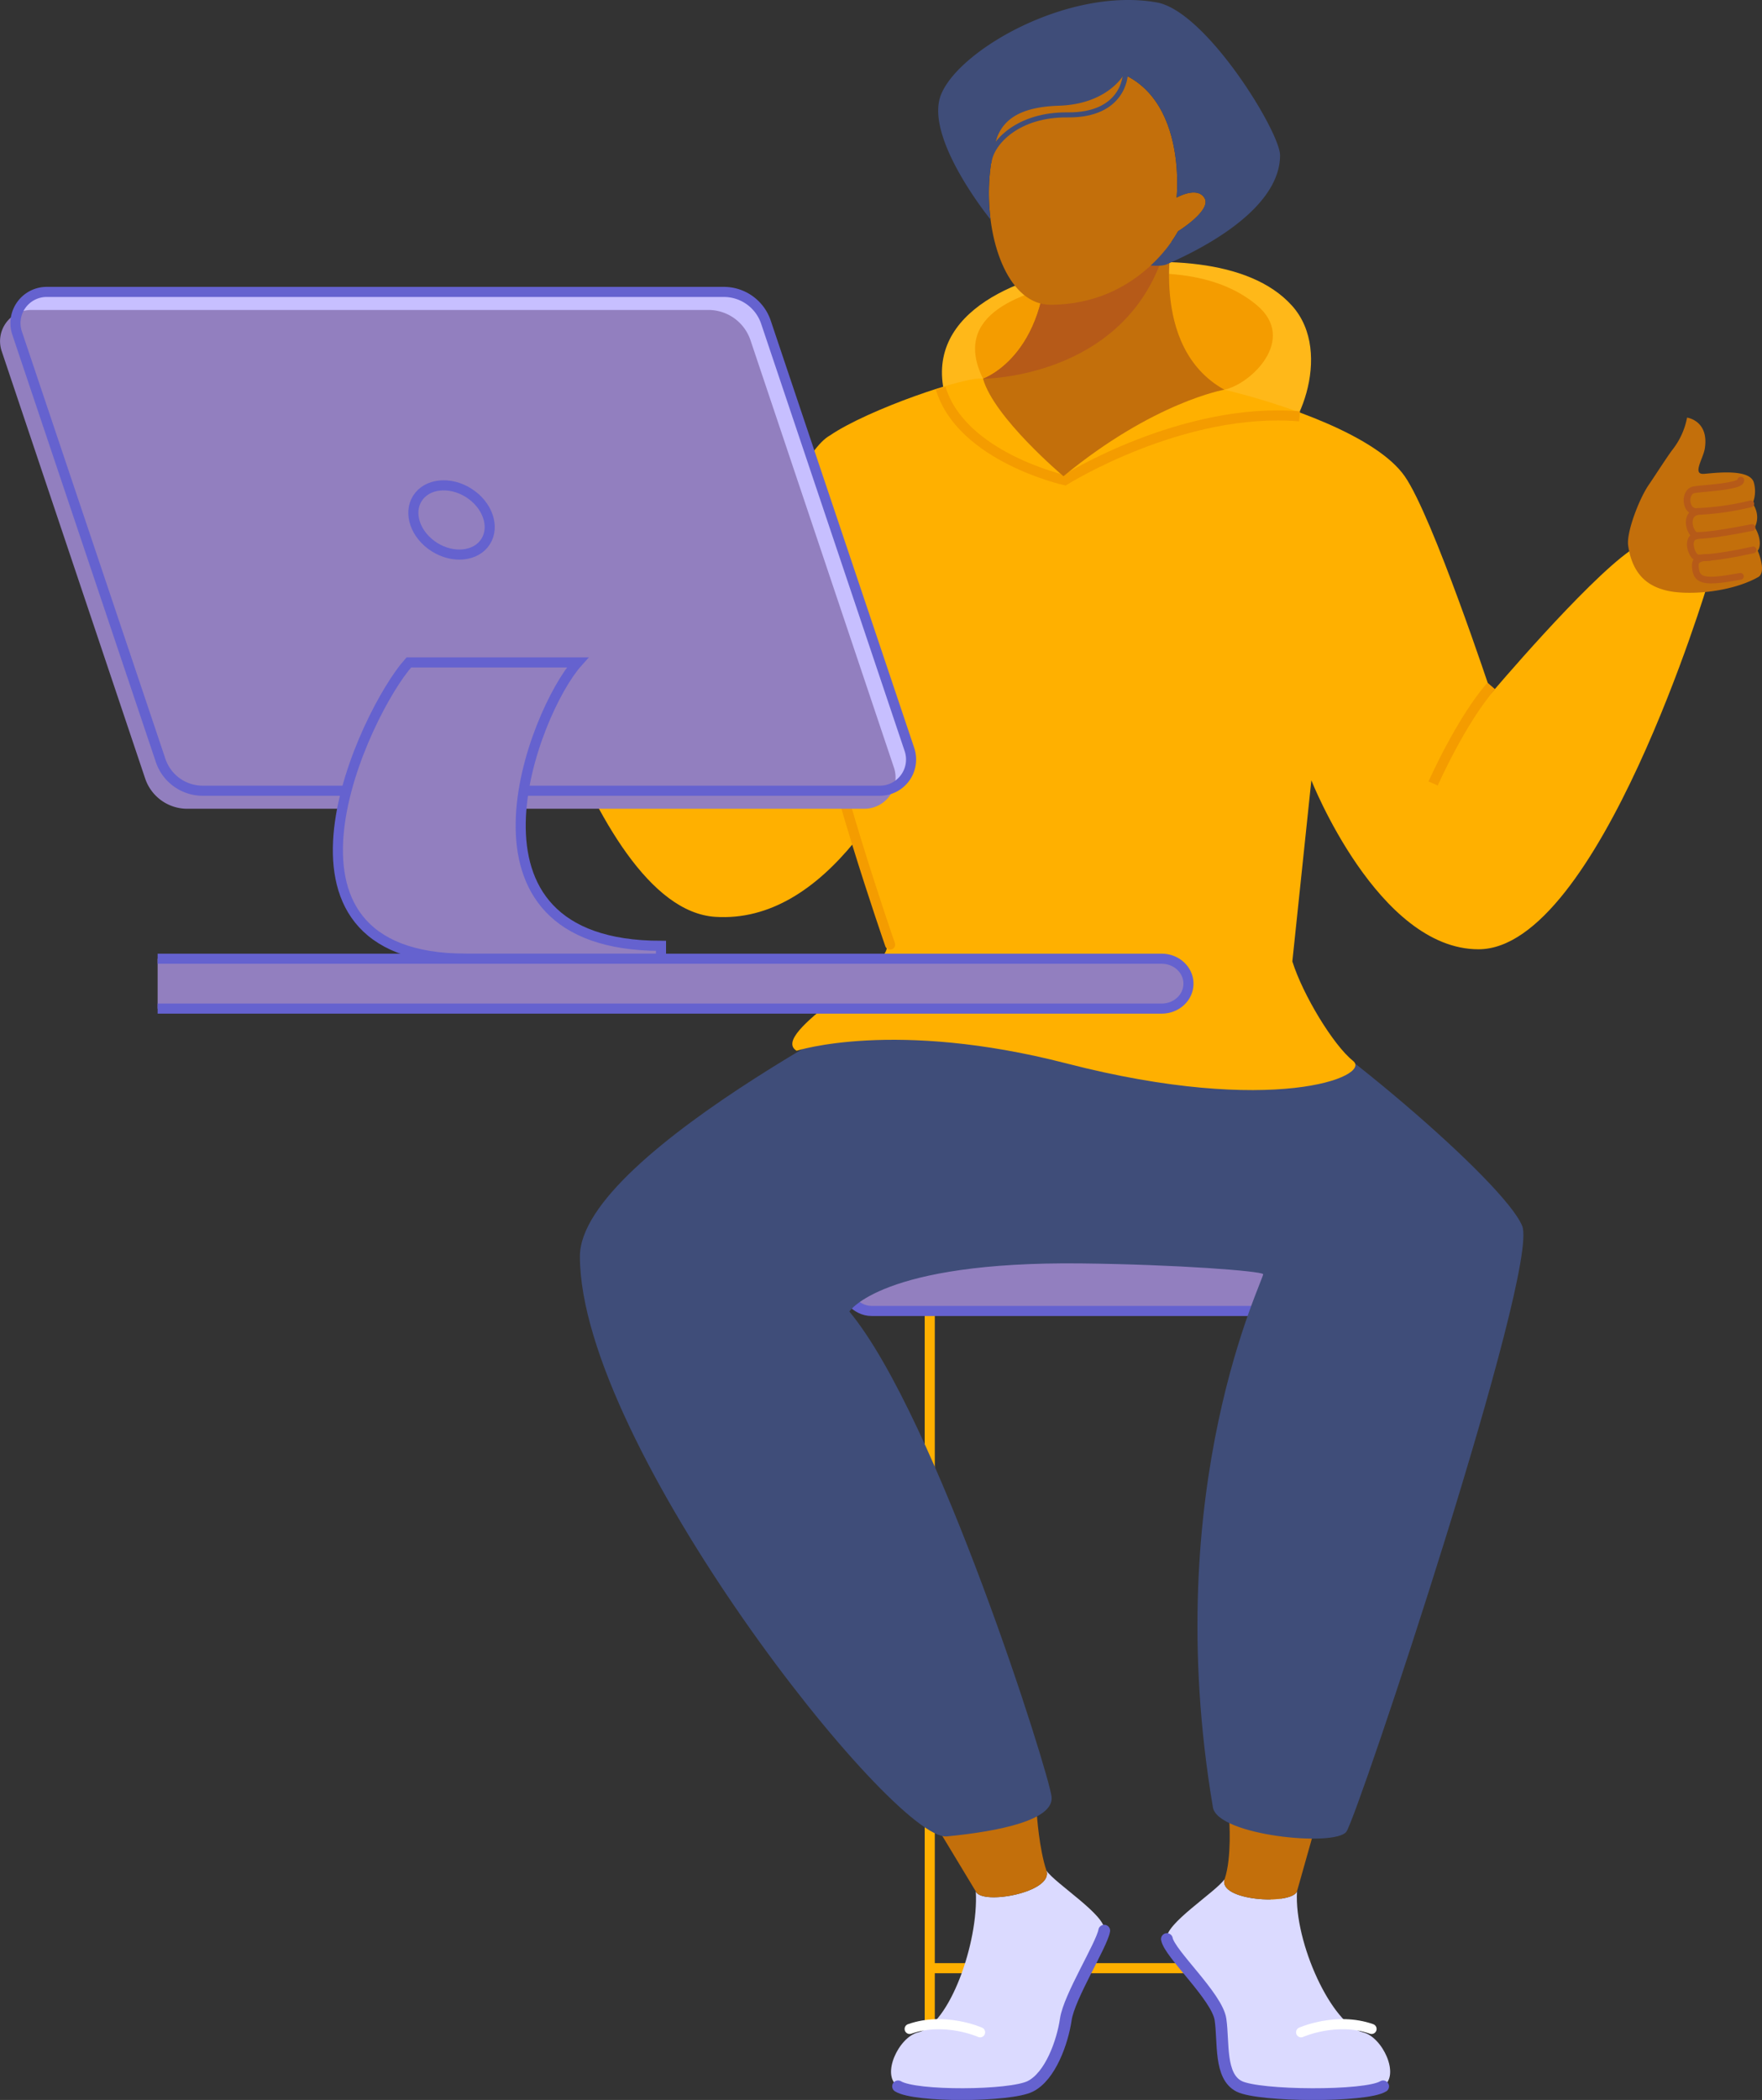 <svg xmlns="http://www.w3.org/2000/svg" viewBox="0 0 1047.92 1248.68">
    <rect x="0" y="0" width="1047.92" height="1248.68" fill="#333333" stroke="none"/>
    <defs>
        <style>.cls-1,.cls-11,.cls-12,.cls-13,.cls-14,.cls-16,.cls-19,.cls-7,.cls-8{fill:none;}.cls-1{stroke:#ffb000;}.cls-1,.cls-11,.cls-12,.cls-13,.cls-14,.cls-16,.cls-19,.cls-2,.cls-7,.cls-8{stroke-miterlimit:10;}.cls-1,.cls-11,.cls-12,.cls-19,.cls-2,.cls-8{stroke-width:6px;}.cls-18,.cls-2{fill:#927fbf;}.cls-19,.cls-2,.cls-7{stroke:#6562cf;}.cls-3{fill:#ffb819;}.cls-4{fill:#f49c00;}.cls-5{fill:#dbdaff;}.cls-6{fill:#c36f0b;}.cls-12,.cls-13,.cls-14,.cls-16,.cls-7,.cls-8{stroke-linecap:round;}.cls-7{stroke-width:7px;}.cls-8{stroke:#fff;}.cls-9{fill:#3f4d79;}.cls-10{fill:#ffb000;}.cls-11,.cls-12{stroke:#f49c00;}.cls-13,.cls-14{stroke:#b65a18;}.cls-13{stroke-width:4px;}.cls-14,.cls-16{stroke-width:3px;}.cls-15{fill:#b65a18;}.cls-16{stroke:#3f4d79;}.cls-17{fill:#c7bfff;}.cls-20{fill:#927fbf;}</style>
    </defs>
    <g id="Layer_2" data-name="Layer 2">
        <g id="Слой_1" data-name="Слой 1">
            <g id="_4" data-name="4">
                <g id="CHAIR">
                    <line class="cls-1" x1="552.95" y1="779.52" x2="552.95" y2="1245.18" />
                    <line class="cls-1" x1="758.69" y1="779.52" x2="758.69" y2="1245.18" />
                    <line class="cls-1" x1="550.96" y1="1170.32" x2="756.17" y2="1170.32" />
                    <rect class="cls-2" x="501.66" y="717.11" width="306.33" height="62.41" rx="16.61" />
                </g>
                <g id="CHARACTER">
                    <g id="HOOD">
                        <path class="cls-3" d="M753.67,267.52c16.93-4.75,40.34-57.32,14.69-85.79s-80-29.33-126.14-22.42c-42.65,6.39-98.67,31.13-77.32,84.49C595.26,319.67,753.67,267.52,753.67,267.52Z" />
                        <path class="cls-4" d="M728.15,231.72c16-3.38,43.49-30,19.33-50.26s-61.37-22.23-101-15.46-80.7,20.78-61.85,59.19S728.15,231.72,728.15,231.72Z" />
                    </g>
                    <g id="LEGS">
                        <g id="RIGHT_FOOT" data-name="RIGHT FOOT">
                            <path class="cls-5" d="M822.58,1240.55c-10.35,6.37-73.65,6-85.6,0s-9.15-26.28-11.14-39.82-30.26-39-31.85-47.77,29.06-27.87,34.38-35.65c-4.38,12.92,39.47,15.75,43,7.38-1.72,30.66,20.81,79.4,39.29,83.8C822.29,1211.27,832.93,1234.18,822.58,1240.55Z" />
                            <path class="cls-6" d="M780.81,1091.16l-9.46,33.53c-3.51,8.37-47.36,5.54-43-7.38s2.71-35.37,2.71-35.37Z" />
                            <path class="cls-7" d="M694,1153c1.6,8.76,29.86,34.24,31.86,47.78s-.8,33.84,11.14,39.81,75.25,6.37,85.6,0" />
                            <path class="cls-8" d="M773.81,1208.45s21-9.38,41.9-2" />
                        </g>
                        <g id="LEFT_FOOT" data-name="LEFT FOOT">
                            <path class="cls-5" d="M534.13,1240.55c10.35,6.37,66.65,6,78.6,0s19.15-26.28,21.14-39.82,21.26-44,22.85-52.77-29.06-27.87-34.38-35.65c4.38,12.92-38.47,20.75-42,12.38,1.72,30.66-15.82,79.4-34.29,83.8C534.41,1211.27,523.78,1234.18,534.13,1240.55Z" />
                            <path class="cls-6" d="M558.9,1089.16l21.46,35.53c3.51,8.37,46.36.54,42-12.38s-5.71-33.37-5.71-33.37Z" />
                            <path class="cls-7" d="M656.72,1148c-1.59,8.76-20.86,39.24-22.85,52.78s-9.2,33.84-21.15,39.81-68.24,6.37-78.6,0" />
                            <path class="cls-8" d="M582.9,1208.45s-20.95-9.38-41.9-2" />
                        </g>
                        <path id="PANTS" class="cls-9" d="M553.15,582.32s-208.26,102-208.26,164.74c0,111.92,186.27,348,218.26,344.9s63.5-9.87,62.27-23.41S557.2,842.71,505.14,779.86c0,0,19-29.91,137.73-28.6,57.22.63,107.11,4.52,108.34,6.37S689,883.29,721.37,1074.73c2.83,16.68,72.59,23.68,79.35,14.45S915.76,754.87,905.31,729s-119-118.52-171.94-146.71C695.24,562,553.15,582.32,553.15,582.32Z" />
                    </g>
                    <g id="HOODY">
                        <path class="cls-10" d="M493.68,258.87C467.27,273.37,427.8,403.4,427.8,403.4s-95.1-116.73-99.5-117.83-29.95,33-29.95,33S348,540.25,425.45,545.18c32.51,2.07,60-16.79,82.57-44.35,10,33.35,19.34,60.85,19.34,60.85,4,14-70.64,52.55-53.61,63.14,0,0,58.11-18.9,160.65,7.54C757,664,816.27,640,804.68,630.8s-29.79-39.11-36.08-59.12L779.91,464s39.58,100.46,99.41,100.46c71.37,0,136.6-218.19,136.6-218.19-25.37-.72-46.39-18.84-46.39-18.84-26.82,18.84-82.64,84.84-82.64,84.84S852.1,307.1,835.43,283.18s-71-42.77-107.28-51.46l-143.52-6.53C575,223.35,516.15,243.52,493.68,258.87Z" />
                        <path class="cls-11" d="M886.89,407.87c-18.15,20.87-34.55,58-34.55,58" />
                        <path class="cls-11" d="M772.88,247.57c-69.68-5.89-139.64,37.94-139.64,37.94s-61.5-13.78-73.8-54.72" />
                        <path class="cls-12" d="M529.36,561.68S490.9,451.2,485.53,404.61" />
                    </g>
                    <g id="ARMS">
                        <g id="RIGHT">
                            <path class="cls-6" d="M1013.91,266.67c-.93,5.95-7.4,15.18-1,15.11,3.3,0,27.16-3.89,30.08,4.89a19.16,19.16,0,0,1-.63,12.67c5.23,7.81,1.23,14.19,1.23,14.19,3.16,4.86,4,11.15,1.8,13.92,0,0,5.53,12.75.25,15.71-16.36,9.2-42.45,11.11-55.09,7.84-8.87-2.29-19.51-7.77-22.23-26.65-1.12-7.73,6.58-28,12.46-36.36,2.4-3.44,11.19-17.16,14.16-20.92a44.41,44.41,0,0,0,8.42-18.75S1016.51,250.05,1013.91,266.67Z" />
                            <path class="cls-13" d="M1035.3,285.5c.58,4-23.79,4.84-28,5.76-6,1.3-5.22,14.11,2.56,12.86a162.58,162.58,0,0,0,31.39-4.53" />
                            <path class="cls-13" d="M1042,313.66c-25.78,5.2-32.66,4.72-32.66,4.72-3.76.74-8.6-12.55.52-14.26" />
                            <path class="cls-13" d="M1042.64,327c-24.26,5.33-32.66,4.72-32.66,4.72-3.59.43-8.08-12.21-.75-13.08" />
                            <path class="cls-13" d="M1016.77,331.51s-8.67-.81-8.54,4.59c.24,9.6,4.89,10.63,26.84,6.6" />
                        </g>
                        <g id="LEFT">
                            <path id="ARM" class="cls-6" d="M293.59,237.16c.2,6,5.45,15.86-.84,15-3.26-.44-26.31-7.13-30.25,1.16a19,19,0,0,0-.92,12.57c-6.1,7.06-2.94,13.84-2.94,13.84-3.7,4.41-5.29,10.51-3.46,13.51,0,0-7,11.89-2.16,15.45,15,11.06,40.5,16.11,53.36,14.42,9-1.18,20.17-5.29,25.15-23.57,2-7.48-3.09-28.35-7.86-37.35-1.95-3.69-8.95-18.28-11.43-22.35a44.32,44.32,0,0,1-6-19.5S293.05,220.46,293.59,237.16Z" />
                            <g id="FINGERS">
                                <path class="cls-6" d="M263.49,309.55c21.15,6.64,25.86,6.18,27.27-3.25.44-3-2.11-4.37-4.42-5a29.61,29.61,0,0,0,3.23.45c3.22.79,8.67-10.18,3.84-13.21,2-1,4.12-8.17,4.11-14.54,3.73-2.58,4-10.23-.34-11.76-4.09-1.43-28-5.24-27-9.1Z" />
                                <path class="cls-14" d="M263.87,266.3a164.82,164.82,0,0,0,29.22,8.28c7.51,2.17,9.84-10.36,4.09-12.37-4.09-1.43-23.22-7.66-27-9.09" />
                                <path class="cls-14" d="M261.43,280.08c24.78,8.25,30.44,8.62,30.44,8.62,3.61,1.18,10-11.32,1.22-14.12" />
                                <path class="cls-14" d="M258,293.1c23.26,8.21,31.62,8.62,31.62,8.62,3.49.87,8.36-12.24-.2-13.37" />
                                <path class="cls-14" d="M282.89,300.73s8.65.26,7.87,5.57c-1.41,9.43-6.11,9.88-27.26,3.25" />
                            </g>
                        </g>
                    </g>
                    <g id="HEAD">
                        <g id="NECK">
                            <path class="cls-6" d="M697.71,138.21s-15.23,68.14,30.44,93.51c0,0-42,7.25-95.68,51.46,0,0-41.32-34.79-47.84-58,0,0,42-14.49,37.69-87Z" />
                            <path class="cls-15" d="M697.71,138.21H622.32c4.35,72.49-37.69,87-37.69,87s83.83,0,107.54-74.74Z" />
                        </g>
                        <path id="HEAD-2" data-name="HEAD" class="cls-6" d="M700.59,137.54s-22.39,43.65-75.89,43.67c-47.72,0-55-140.07,16.07-142,67.72-1.84,59,78.29,59,78.29s12.19-7.09,16.62.29S700.59,137.54,700.59,137.54Z" />
                        <g id="HAIR">
                            <path class="cls-16" d="M669.24,44.44s-.77,24.25-34.34,23.88C605.75,68,589.77,84.5,588.21,96.38" />
                            <path class="cls-9" d="M761.29,92.33c0,26.42-31.89,49.26-67.2,64.76-2.09.92-5.47,1.13-9.75.79a83.17,83.17,0,0,0,16.25-20.34S720.7,125,716.35,117.79s-16.62-.3-16.62-.3,6.11-55.85-31.28-73.2c-.29.54-10,17.66-38.7,18.57C602.45,63.71,595,74.12,591.88,85c-.1.38-.2.75-.29,1.13a122.09,122.09,0,0,0-2.48,44.24l-.16-.06c-2.65-3.22-38.86-49.11-29.41-73.72C569.81,29.84,635.45-7.89,688,1.45,717.35,6.68,761.28,78.44,761.29,92.33Z" />
                        </g>
                    </g>
                </g>
                <g id="COMPUTER">
                    <g id="COMPUTER-2" data-name="COMPUTER">
                        <path class="cls-17" d="M523.28,471H120.53a26.41,26.41,0,0,1-25-18L10.17,198.83a18.57,18.57,0,0,1,17.61-24.48H430.53a26.42,26.42,0,0,1,25,18l85.31,254.11A18.57,18.57,0,0,1,523.28,471Z" />
                        <path class="cls-18" d="M514.09,480.91H111.33a26.41,26.41,0,0,1-25-18L1,208.79a18.57,18.57,0,0,1,17.6-24.48H421.34a26.41,26.41,0,0,1,25,18l85.32,254.12A18.57,18.57,0,0,1,514.09,480.91Z" />
                        <path class="cls-19" d="M523.28,470.18H120.53a26.4,26.4,0,0,1-25-18L10.17,198.06a18.57,18.57,0,0,1,17.61-24.48H430.53a26.42,26.42,0,0,1,25,18L540.88,445.7A18.57,18.57,0,0,1,523.28,470.18Z" />
                        <path class="cls-20" d="M349.08,390.53l30.64,76.25H313.5S326.37,407.13,349.08,390.53Z" />
                        <path class="cls-2" d="M393.12,562.41c-130.39,0-75.56-139.53-49.63-168.51H243.14c-25.92,29-96.07,176.17,34.31,176.17H393.12Z" />
                        <ellipse class="cls-20" cx="262.13" cy="314.61" rx="19.06" ry="24.01" transform="translate(-143.83 368.32) rotate(-57.74)" />
                        <ellipse class="cls-19" cx="268.54" cy="309.21" rx="19.06" ry="24.01" transform="translate(-136.28 371.22) rotate(-57.74)" />
                    </g>
                    <g id="TABLE">
                        <path class="cls-18" d="M93.75,570.07H690.92c8.78,0,15.9,6.64,15.9,14.84h0c0,8.19-7.12,14.83-15.9,14.83H93.75Z" />
                        <path class="cls-19" d="M93.75,570.07H690.92c8.78,0,15.9,6.64,15.9,14.84h0c0,8.19-7.12,14.83-15.9,14.83H93.75" />
                    </g>
                </g>
            </g>
        </g>
    </g>
</svg>